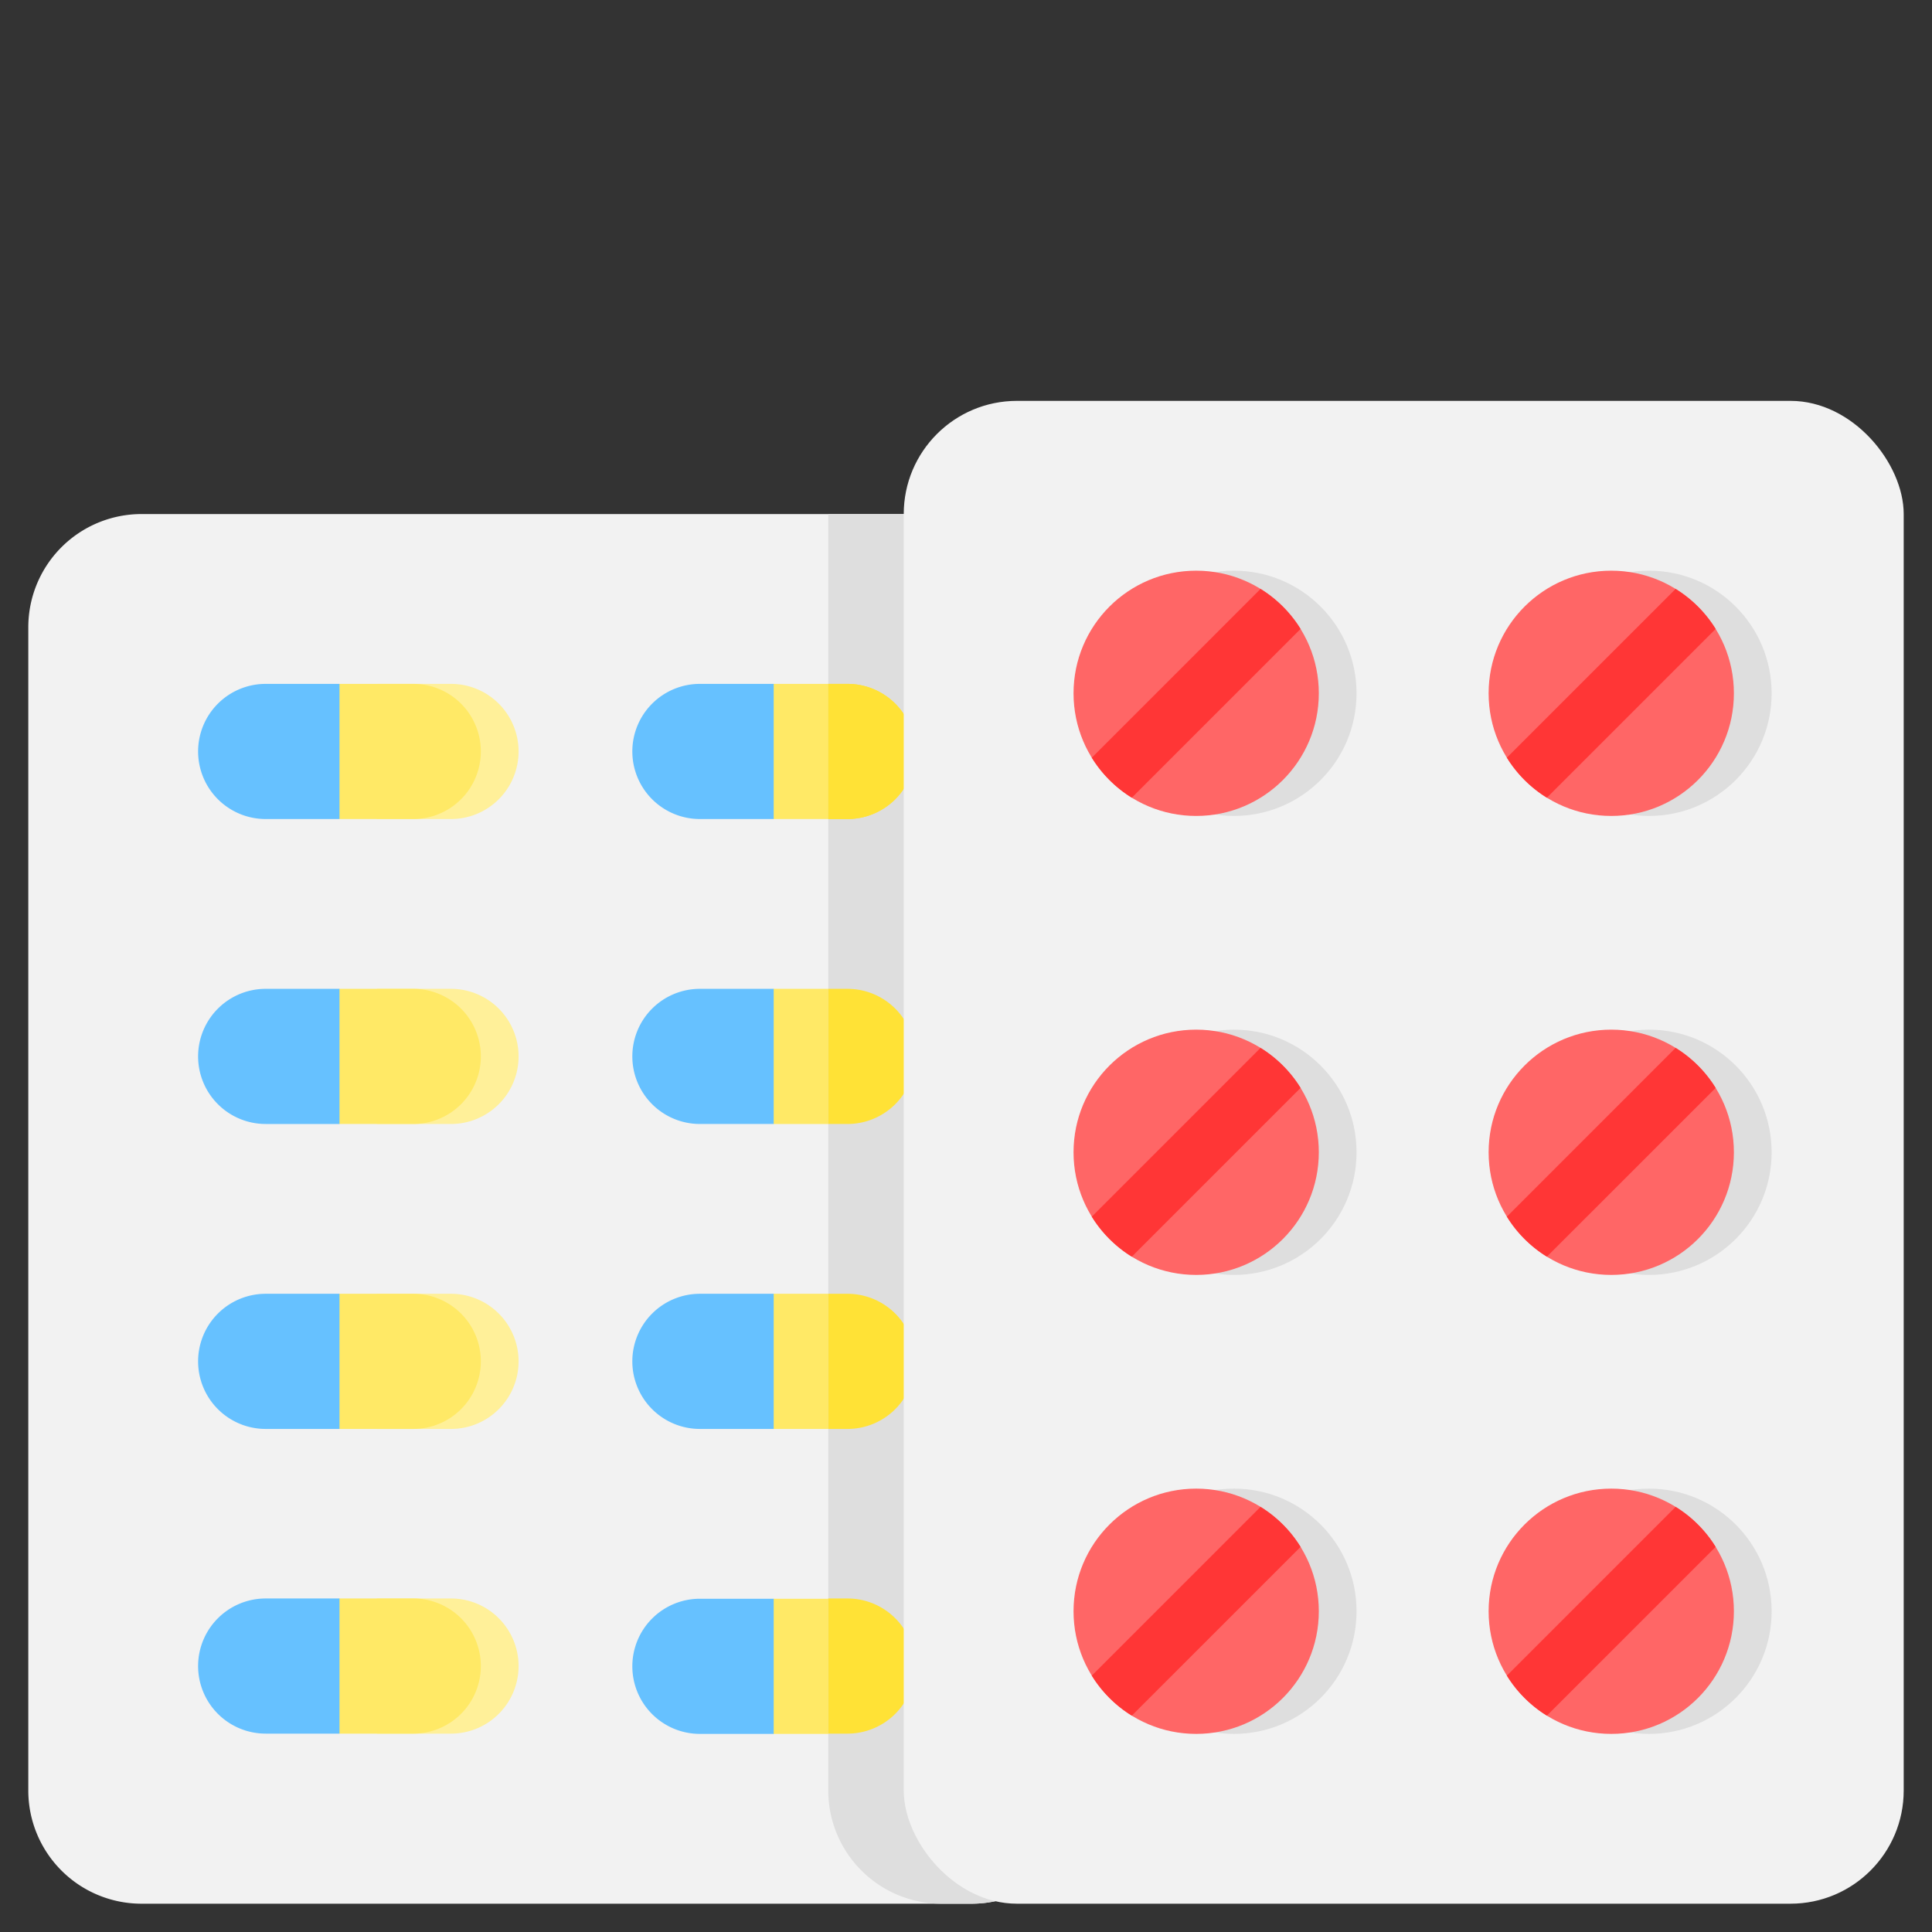 <svg xmlns="http://www.w3.org/2000/svg" viewBox="0 0 512 512" id="medicine"><rect x="0" y="0" width="512" height="512" fill="#333333" stroke="none"/><path fill="#f2f2f2" d="M287.5 166.23V474.5a29.998 29.998 0 0 1-30 30h-220a29.998 29.998 0 0 1-30-30V166.23a30.004 30.004 0 0 1 30-30h220a30.004 30.004 0 0 1 30 30Z"></path><path fill="#ffe966" d="M177.574 441.592c0-9.89-1.983-7.908 7.908-7.908l19.555-10h19.555a17.908 17.908 0 0 1 17.908 17.908 17.908 17.908 0 0 1-17.908 17.908h-19.555l-19.555-10c-9.89 0-7.908 1.982-7.908-7.908Z"></path><path fill="#66c1ff" d="M185.482 423.684a17.908 17.908 0 0 0-17.908 17.908 17.908 17.908 0 0 0 17.908 17.908h19.555v-35.816Z"></path><path fill="#ffe966" d="M177.574 360.776c0-9.89-1.983-7.909 7.908-7.909l19.555-10h19.555a17.908 17.908 0 0 1 17.908 17.909 17.908 17.908 0 0 1-17.908 17.908h-19.555l-19.555-10c-9.89 0-7.908 1.982-7.908-7.908Z"></path><path fill="#66c1ff" d="M185.482 342.867a17.908 17.908 0 0 0-17.908 17.908 17.908 17.908 0 0 0 17.908 17.909h19.555v-35.817Z"></path><path fill="#ffe966" d="M177.574 279.96c0-9.891-1.983-7.909 7.908-7.909l19.555-10h19.555A17.908 17.908 0 0 1 242.5 279.96a17.908 17.908 0 0 1-17.908 17.908h-19.555l-19.555-10c-9.89 0-7.908 1.983-7.908-7.908Z"></path><path fill="#66c1ff" d="M185.482 262.051a17.908 17.908 0 0 0-17.908 17.908 17.908 17.908 0 0 0 17.908 17.908h19.555v-35.816Z"></path><path fill="#ffe966" d="M177.574 199.143c0-9.89-1.983-7.908 7.908-7.908l19.555-10h19.555a17.908 17.908 0 0 1 17.908 17.908 17.908 17.908 0 0 1-17.908 17.908h-19.555l-19.555-10c-9.89 0-7.908 1.982-7.908-7.908Z"></path><path fill="#66c1ff" d="M185.482 181.235a17.908 17.908 0 0 0-17.908 17.908 17.908 17.908 0 0 0 17.908 17.908h19.555v-35.816Z"></path><path fill="#fff099" d="M72.5 360.776c0-9.89-1.982-7.909 7.908-7.909l19.556-10h19.555a17.908 17.908 0 0 1 17.908 17.909 17.908 17.908 0 0 1-17.908 17.908H99.964l-19.556-10c-9.89 0-7.908 1.982-7.908-7.908Z"></path><path fill="#ffe966" d="M62.5 360.776c0-9.89-1.982-7.909 7.908-7.909l19.556-10h19.555a17.908 17.908 0 0 1 17.908 17.909 17.908 17.908 0 0 1-17.908 17.908H89.964l-19.556-10c-9.89 0-7.908 1.982-7.908-7.908Z"></path><path fill="#66c1ff" d="M70.408 342.867A17.908 17.908 0 0 0 52.5 360.776a17.908 17.908 0 0 0 17.908 17.908h19.556v-35.817Z"></path><path fill="#fff099" d="M72.5 441.52c0-9.89-1.982-7.907 7.908-7.907l19.556-10h19.555a17.908 17.908 0 0 1 17.908 17.908 17.908 17.908 0 0 1-17.908 17.908H99.964l-19.556-10c-9.89 0-7.908 1.982-7.908-7.908Z"></path><path fill="#ffe966" d="M62.5 441.52c0-9.89-1.982-7.907 7.908-7.907l19.556-10h19.555a17.908 17.908 0 0 1 17.908 17.908 17.908 17.908 0 0 1-17.908 17.908H89.964l-19.556-10c-9.89 0-7.908 1.982-7.908-7.908Z"></path><path fill="#66c1ff" d="M70.408 423.613A17.908 17.908 0 0 0 52.5 441.52a17.908 17.908 0 0 0 17.908 17.908h19.556v-35.816Z"></path><path fill="#fff099" d="M72.5 279.96c0-9.891-1.982-7.909 7.908-7.909l19.556-10h19.555a17.908 17.908 0 0 1 17.908 17.908 17.908 17.908 0 0 1-17.908 17.908H99.964l-19.556-10c-9.89 0-7.908 1.983-7.908-7.908Z"></path><path fill="#ffe966" d="M62.5 279.96c0-9.891-1.982-7.909 7.908-7.909l19.556-10h19.555a17.908 17.908 0 0 1 17.908 17.908 17.908 17.908 0 0 1-17.908 17.908H89.964l-19.556-10c-9.89 0-7.908 1.983-7.908-7.908Z"></path><path fill="#66c1ff" d="M70.408 262.051A17.908 17.908 0 0 0 52.5 279.96a17.908 17.908 0 0 0 17.908 17.908h19.556v-35.816Z"></path><path fill="#fff099" d="M72.5 199.143c0-9.89-1.982-7.908 7.908-7.908l19.556-10h19.555a17.908 17.908 0 0 1 17.908 17.908 17.908 17.908 0 0 1-17.908 17.908H99.964l-19.556-10c-9.89 0-7.908 1.982-7.908-7.908Z"></path><path fill="#ffe966" d="M62.5 199.143c0-9.89-1.982-7.908 7.908-7.908l19.556-10h19.555a17.908 17.908 0 0 1 17.908 17.908 17.908 17.908 0 0 1-17.908 17.908H89.964l-19.556-10c-9.89 0-7.908 1.982-7.908-7.908Z"></path><path fill="#66c1ff" d="M70.408 181.235A17.908 17.908 0 0 0 52.5 199.143a17.908 17.908 0 0 0 17.908 17.908h19.556v-35.816Z"></path><path fill="#dedede" d="M287.5 166.23V474.5a29.998 29.998 0 0 1-30 30h-8a29.998 29.998 0 0 1-30-30V136.23h38a30.004 30.004 0 0 1 30 30Z"></path><path fill="#ffe236" d="M224.592 181.235H219.5v35.816h5.092a17.908 17.908 0 0 0 17.908-17.908 17.908 17.908 0 0 0-17.908-17.908Z"></path><path fill="#ffe236" d="M224.592 181.235H219.5v35.816h5.092a17.908 17.908 0 0 0 17.908-17.908 17.908 17.908 0 0 0-17.908-17.908zm0 80.816H219.5v35.816h5.092A17.908 17.908 0 0 0 242.5 279.96a17.908 17.908 0 0 0-17.908-17.908zm0 80.816H219.5v35.817h5.092a17.908 17.908 0 0 0 17.908-17.908 17.908 17.908 0 0 0-17.908-17.909zm0 80.746H219.5v35.816h5.092a17.908 17.908 0 0 0 17.908-17.908 17.908 17.908 0 0 0-17.908-17.908z"></path><rect width="265" height="398.265" x="239.5" y="106.235" fill="#f2f2f2" rx="30"></rect><circle cx="437" cy="183.735" r="32.5" fill="#dedede"></circle><circle cx="327" cy="183.735" r="32.5" fill="#dedede"></circle><circle cx="427" cy="183.735" r="32.5" fill="#f66"></circle><circle cx="317" cy="183.735" r="32.5" fill="#f66"></circle><circle cx="437" cy="427" r="32.5" fill="#dedede"></circle><circle cx="327" cy="427" r="32.5" fill="#dedede"></circle><circle cx="427" cy="427" r="32.5" fill="#f66"></circle><circle cx="317" cy="427" r="32.5" fill="#f66"></circle><circle cx="327" cy="305.367" r="32.5" fill="#dedede"></circle><circle cx="437" cy="305.367" r="32.5" fill="#dedede"></circle><circle cx="317" cy="305.367" r="32.5" fill="#f66"></circle><path fill="#ff3636" d="m444.057 156.071-44.72 44.72a32.661 32.661 0 0 0 10.606 10.607l44.721-44.72a32.663 32.663 0 0 0-10.607-10.607Z"></path><circle cx="427" cy="305.367" r="32.5" fill="#f66"></circle><path fill="#ff3636" d="m444.057 277.704-44.72 44.72a32.66 32.66 0 0 0 10.607 10.607l44.72-44.72a32.663 32.663 0 0 0-10.607-10.607zm-110 0-44.72 44.72a32.66 32.66 0 0 0 10.607 10.607l44.72-44.72a32.663 32.663 0 0 0-10.607-10.607zm0-121.633-44.72 44.72a32.661 32.661 0 0 0 10.606 10.607l44.721-44.72a32.663 32.663 0 0 0-10.607-10.607zm110 243.265-44.72 44.72a32.66 32.66 0 0 0 10.607 10.608l44.72-44.72a32.66 32.66 0 0 0-10.607-10.608zm-110 0-44.72 44.72a32.66 32.66 0 0 0 10.607 10.608l44.72-44.72a32.66 32.66 0 0 0-10.607-10.608z"></path></svg>